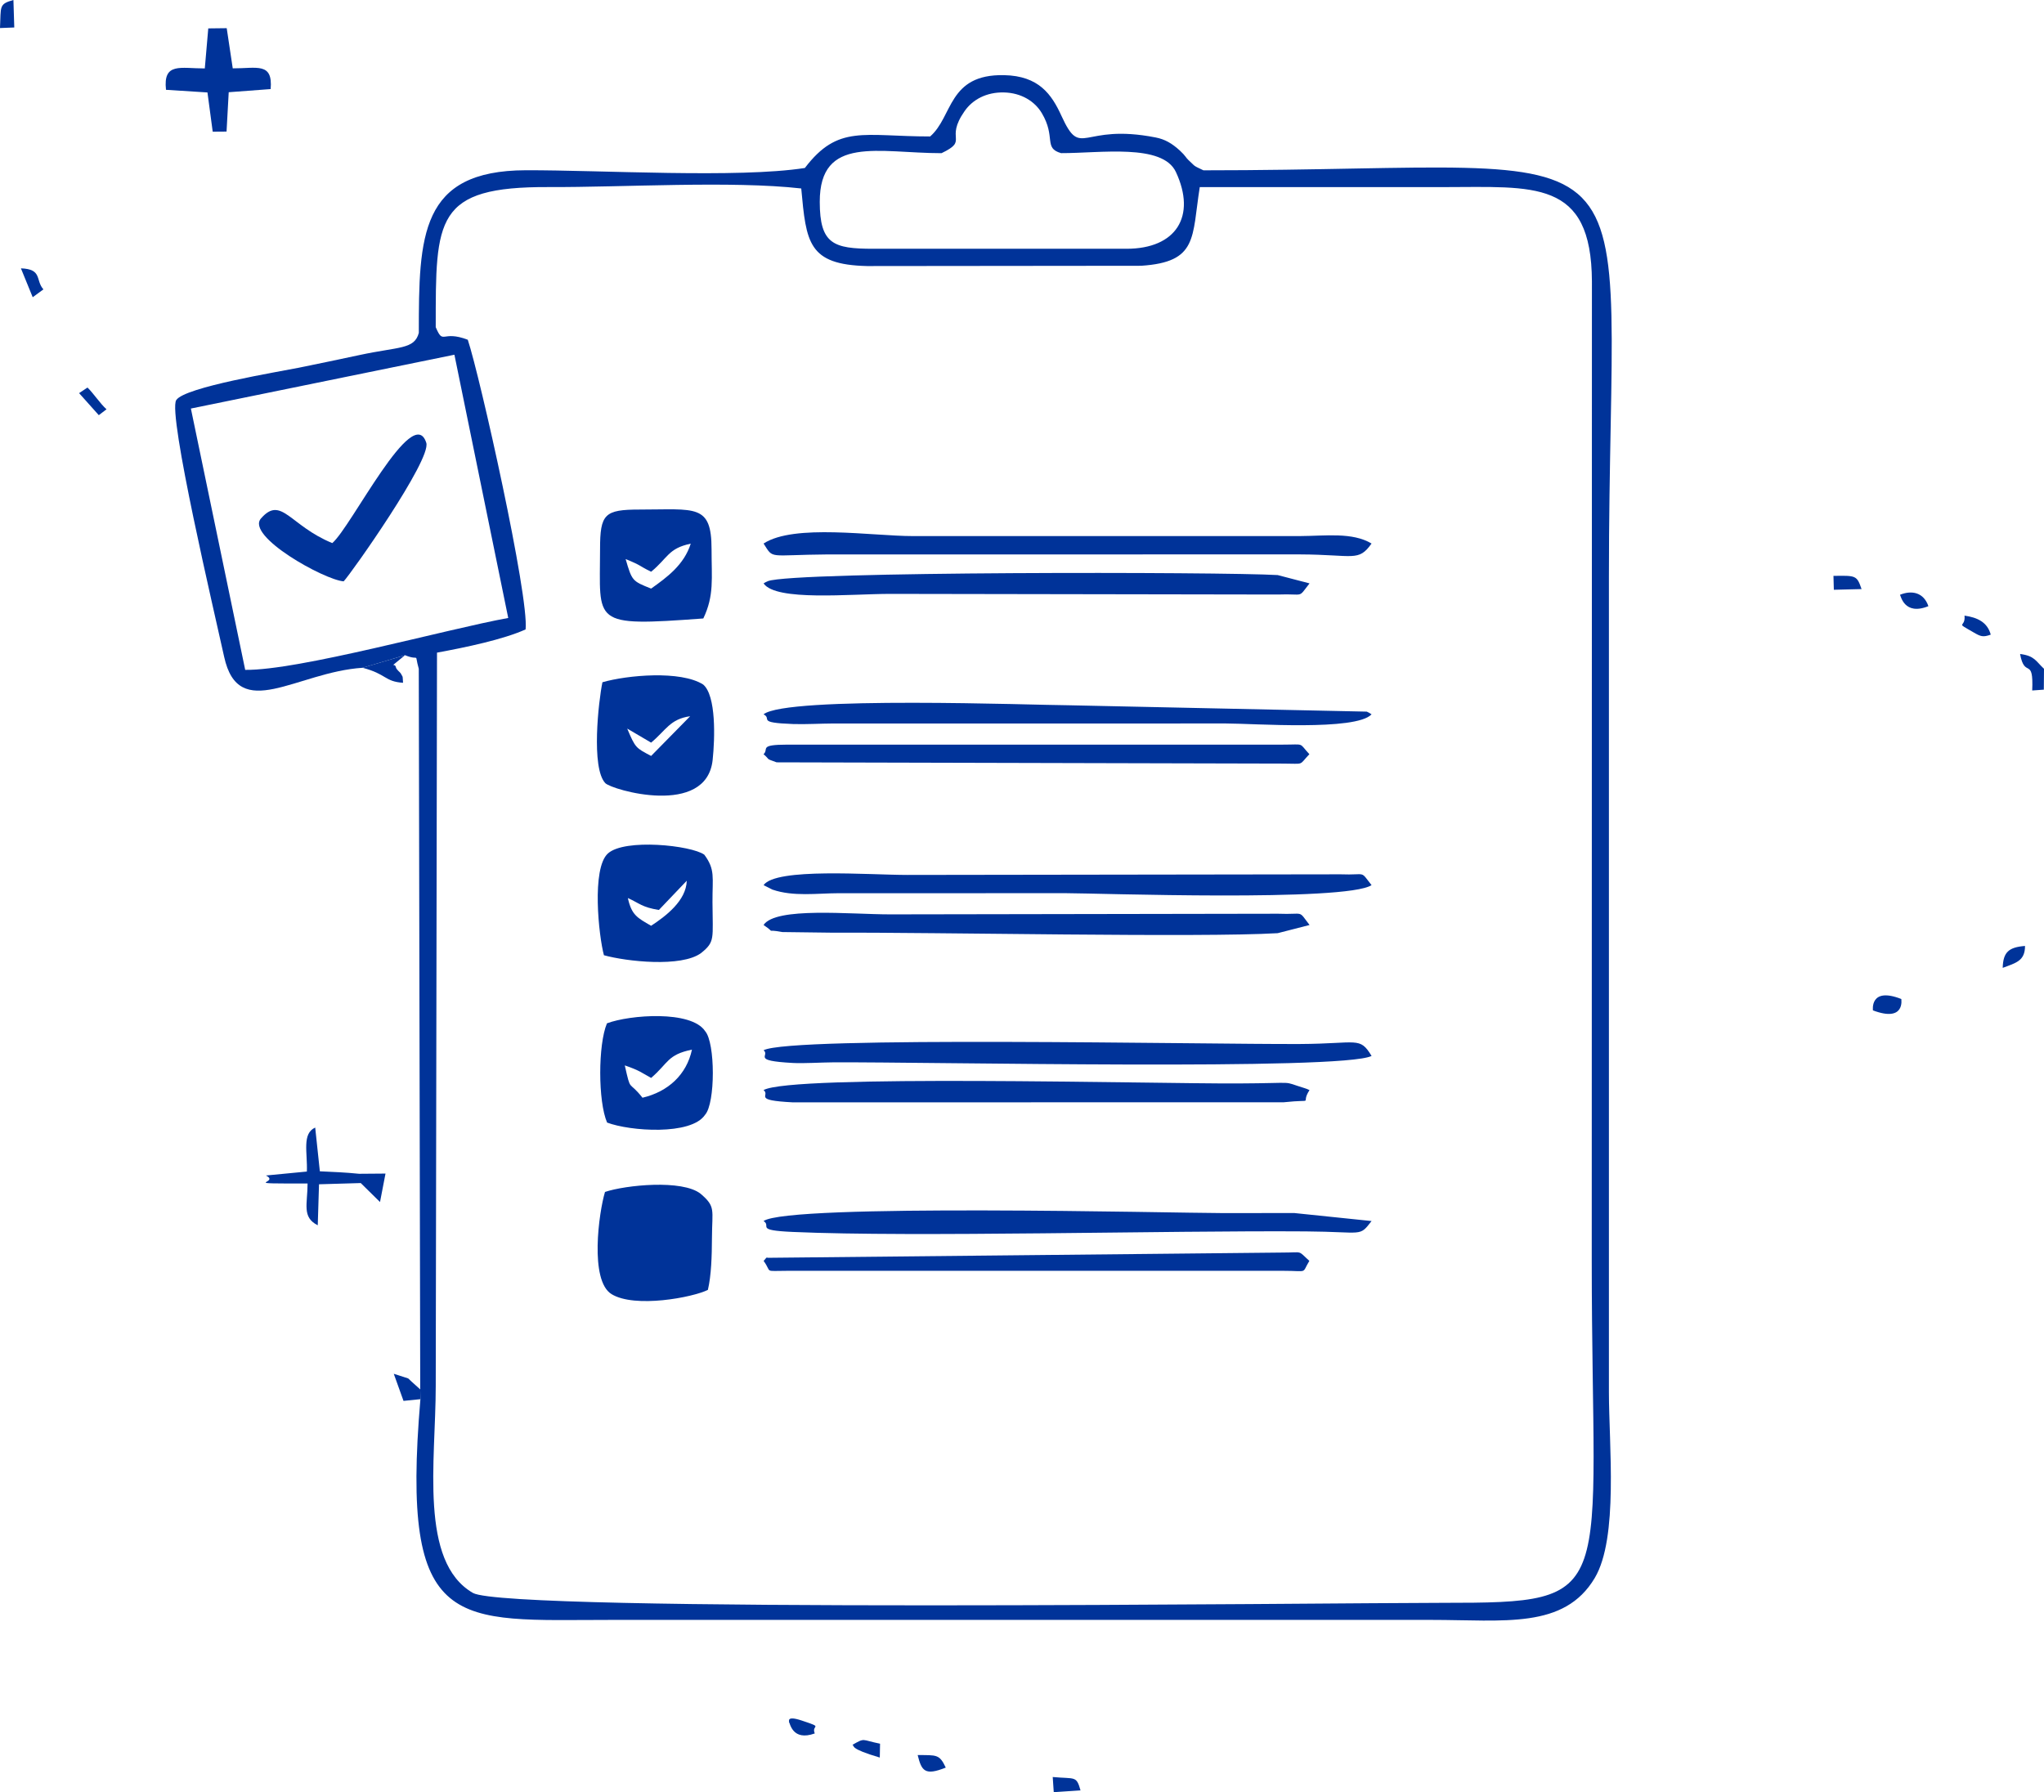 <?xml version="1.0" encoding="UTF-8"?>
<!DOCTYPE svg PUBLIC "-//W3C//DTD SVG 1.1//EN" "http://www.w3.org/Graphics/SVG/1.1/DTD/svg11.dtd">
<!-- Creator: CorelDRAW -->
<svg xmlns="http://www.w3.org/2000/svg" xml:space="preserve" width="100%" height="100%" version="1.1" style="shape-rendering:geometricPrecision; text-rendering:geometricPrecision; image-rendering:optimizeQuality; fill-rule:evenodd; clip-rule:evenodd"
viewBox="0 0 5107.52 4478.64"
 xmlns:xlink="http://www.w3.org/1999/xlink"
 xmlns:xodm="http://www.corel.com/coreldraw/odm/2003">
 <defs>
  <style type="text/css">
   <![CDATA[
    .fil0 {fill:#003399}
   ]]>
  </style>
 </defs>
 <g id="Layer_x0020_1">
  <path class="fil0" d="M1135.48 886.46l134.48 657.86c-155.26,28.2 -524.33,131.48 -657.26,129.71l-135.72 -653.06 658.51 -134.51zm-46.68 -68.8c0,-271.18 -2.56,-351.42 281.98,-350.17 185.86,0.81 456.49,-16.22 631.35,3.5 12.43,134.97 17,190.46 164.59,193.89l684.78 -0.7c142.28,-9.32 126.42,-70.45 146.43,-196.58 202.24,0 404.48,0.03 606.72,0 228.76,-0.03 371.98,-20.95 373.22,235.75l-0.44 2447.67c0,842.65 74.3,854.61 -372.78,854.53 -270.46,-0.06 -2336.8,25.05 -2422.93,-24.75 -134.93,-78.02 -92.92,-329.71 -92.92,-516.76l3.16 -1833.08c71.54,-13.09 165.98,-32.97 221.38,-58 9.07,-81.61 -113.83,-631.81 -144.46,-723.91 -65.55,-25.04 -60.32,14.89 -80.07,-31.37zm1263.82 -434.85c69.59,-33.25 6.86,-32.48 57.77,-105.27 19.93,-28.5 54.33,-47.56 98.36,-46.52 43.3,1.02 76.93,22.18 94.45,51.6 35.95,60.37 3.6,87.33 48.2,100.07 98.04,0.31 253.38,-24.71 286.96,47.24 51.5,110.35 0.85,191.75 -123.35,191.75l-633.12 0c-99.29,0 -133.35,-11.6 -133.51,-117.04 -0.26,-167.97 147.5,-121.84 304.24,-121.84zm-1446.65 1285.99l106.05 -31.44c39.5,16.09 22.11,-9.88 34.4,33.98l3.63 1800.83 0.45 24.43c-50.23,588.61 87.46,551.59 476.94,551.59l2048.76 0c182.37,0 332.29,23.68 408.71,-104.74 59.69,-100.31 35.4,-332.57 35.4,-465.17 0,-678.37 0,-1356.17 0,-2034.58 0,-1175.41 157.36,-1018.07 -1013.2,-1018.07 -27.96,-13.27 -18.43,-8.26 -37.68,-25.87 -6.14,-5.61 -7.02,-10.32 -20.33,-22.65 -20.78,-19.25 -38.59,-29.08 -60.85,-33.47 -187.53,-37.04 -185.65,56.02 -235.91,-54.1 -24.49,-53.66 -56.33,-99.89 -143.22,-101.73 -140.82,-2.98 -127.63,103.72 -184.94,153.19 -166.55,0 -229.91,-30.48 -313,78.78 -166.96,26.02 -510.91,5.09 -697.48,5.67 -264.24,0.82 -267.17,163.83 -267.17,406.45 -11.07,41.59 -49.22,34.07 -148.2,55.35 -51.9,11.16 -101.31,21.39 -151.53,31.66 -47.52,9.72 -285.66,48.31 -306.45,80.96 -21.8,34.22 96.5,535.19 119.68,641.3 36.33,166.35 180.48,38.46 345.96,27.64z"/>
  <path class="fil0" d="M3248.97 2609.01c-235.73,1.18 -1273.95,-20.36 -1340.92,15.59 17.37,14.03 -32.47,25.99 73,31.78 27.13,1.49 71.78,-1.39 101.23,-1.56 241.24,-1.28 1271.86,21.12 1345,-16 -29.87,-49.1 -33.68,-30.54 -178.31,-29.82z"/>
  <path class="fil0" d="M1511.76 2978.72c-15.27,50.48 -39.15,221.26 16.33,255.34 58.17,35.74 203.23,8.25 240.76,-10.61 8.45,-35.75 9.98,-84.13 10.17,-129.88 0.31,-71.13 9.92,-77.7 -28.43,-110.38 -45.73,-36.2 -187.67,-21.7 -238.83,-4.48z"/>
  <path class="fil0" d="M3049.78 3031.5c-111.78,0 -1079.54,-24.17 -1141.82,19.93 21.04,13.35 -23.56,22.98 73.3,27.25 305.08,13.47 931.48,-3.88 1281.98,-1.37 144.82,1.04 132.39,14.67 164.04,-25.89l-192.55 -19.94c-61.65,0.18 -123.31,0.02 -184.96,0.02z"/>
  <path class="fil0" d="M1627.02 1855.85c37.04,-30.79 47.15,-59.02 97.53,-65.95l-97.53 99.21c-38.11,-20.04 -39.29,-19.73 -59.74,-68.35l59.74 35.1zm-121.67 -150.89c-9.76,47.09 -28.66,214.31 7.15,252.1 15.94,16.83 252.97,85.83 268.25,-57.95 5.72,-53.84 9.09,-160.65 -23.69,-188.47 -56.23,-35.71 -190.02,-23.51 -251.71,-5.68z"/>
  <path class="fil0" d="M1627.02 2313.55c-34.78,-20.06 -48.75,-26.79 -58.12,-69.3 29.24,13.14 34.94,22.91 77.51,29.81l69.68 -73.09c-1.32,50.04 -52.8,88.82 -89.07,112.58zm132.85 -177.67c-32.47,-23.31 -198.93,-41.07 -240.9,-2.95 -41.07,37.3 -22.94,206 -9.88,254.24 56.28,15.63 193.56,30.89 242.83,-5.51 35.46,-28.56 28.81,-35.3 28.42,-127.07 -0.26,-62.71 7.28,-81.3 -20.47,-118.72z"/>
  <path class="fil0" d="M2267.26 2186.5c-95.04,0 -328.25,-18.63 -359.25,25.49l22.14 11.17c52.3,17.99 111.24,9.15 166.37,8.98l569.11 -0.02c74.39,0 697.58,22 761.59,-20.13 -29.93,-37.92 -11.24,-24.42 -77.36,-27.03l-1082.61 1.54z"/>
  <path class="fil0" d="M1908.05 1358.32c25.63,40.19 9.74,28.38 159.96,27.22l1180.96 -0.06c134.55,0.59 145.15,19.25 178.25,-27.17 -47.91,-28.76 -115.26,-18.96 -178.26,-18.65l-967.47 0.04c-102.2,0 -297.34,-31.31 -373.44,18.61z"/>
  <path class="fil0" d="M1627.02 1470.91c-47.06,-18.78 -47.67,-18.89 -63.7,-73.81 41.6,16.95 31.5,15.96 63.7,31.7 42.28,-34.67 42.17,-58.2 99.01,-70.2 -16.71,52.83 -58.84,83.77 -99.01,112.3zm-127.61 -98.36c0,185.74 -24.4,193.82 258,173.01 27.45,-57.26 20.62,-99.42 20.62,-173.01 0,-113.91 -40.08,-99.16 -179.36,-99.16 -88.13,0 -99.26,10.84 -99.26,99.16z"/>
  <path class="fil0" d="M3092.45 2707.59c-215.42,0.92 -1115.41,-23 -1184.5,16.6 18.31,14.04 -29.97,25.26 73.15,30.63l1226.67 -0.2c83.62,-8.9 39.34,8.02 64.43,-30.43 -3.96,-2.06 -9.01,-3.88 -12.46,-4.93 -61.62,-18.67 -10.56,-12.34 -167.29,-11.67z"/>
  <path class="fil0" d="M1908.01 1457.92c30.69,45.24 217.23,26.21 316.57,26.21l968.78 1.61c67.68,-2.68 48.46,10.78 78.9,-27.82l-79.59 -20.79c-135.76,-8.21 -1210.19,-9.51 -1273.74,15.13 -2.87,1.11 -7.55,3.33 -10.92,5.66z"/>
  <path class="fil0" d="M2224.57 2285.06c-100.44,0 -286.07,-19.24 -316.62,26.53 35.12,23.8 -0.89,8.65 46.7,17.64l127.64 1.62c252.2,-1.31 917.5,12.69 1110.37,1.19l79.65 -20.45c-30.11,-38.87 -10.76,-25.41 -78.93,-28.15l-968.8 1.62z"/>
  <path class="fil0" d="M2665.63 1762.38c-70.74,0 -701.32,-23.8 -757.68,22.78 22.76,11.44 -19.52,20.81 73.44,24.2 30.06,1.1 69.48,-1.21 100.88,-1.33l981.73 -0.03c68.7,0 323.85,19.18 363.24,-22.85 -3.66,-2.76 -8.54,-5.28 -11.98,-6.76l-749.63 -16.02z"/>
  <path class="fil0" d="M1605.43 2743.25c-35.95,-45.66 -28.43,-11.12 -44.22,-80.79 37.11,12.71 41.36,17.91 65.81,31.32 43.33,-37.18 40.3,-58.09 102.04,-70.74 -13.36,62.71 -59.69,105.2 -123.63,120.21zm-88.75 -185.93c-22.43,52.95 -22.52,195.31 0.33,248.04 57.2,21.62 210.15,32.59 244.82,-19.48 25.94,-28.87 25.7,-180.09 0.17,-208.95 -34.62,-52.64 -188.17,-41.1 -245.32,-19.6z"/>
  <path class="fil0" d="M1907.95 1884.75c18,15.37 2.71,9.59 32.59,20.35l1265.73 3.15c54.89,0 37.79,5.69 65.59,-23.5 -27.71,-29.68 -10.01,-23.9 -65.59,-23.9l-1237.79 0c-74.57,0 -46.22,11.04 -60.53,23.9z"/>
  <path class="fil0" d="M3206.28 3175.81c64.39,0 45.3,8.31 65.49,-24.78 -30,-27.4 -14.83,-20.85 -65.49,-20.85l-1288.51 13.12c-2.09,-3.37 -6.4,5.2 -9.66,7.73 22.11,30.28 -1.84,24.78 60.38,24.78l1237.79 0z"/>
  <path class="fil0" d="M858.74 1452.79c18.09,-18.69 219.82,-304.32 206.45,-346.2 -32.84,-102.92 -188.1,211.43 -234.91,250.61 -106.41,-43.59 -127.22,-119.65 -178.09,-61.66 -38.88,44.11 158.33,153.81 206.55,157.26z"/>
  <path class="fil0" d="M511.75 171.02c-60.58,0.09 -104.58,-15.9 -96.96,53.41l103.62 6.61 13.1 98.02 34.59 -0.25 5.42 -98.35 104.78 -7.85c5.82,-67.68 -34.5,-51.5 -94.72,-51.81l-15.07 -100.38 -46.09 0.54 -8.67 100.06z"/>
  <path class="fil0" d="M768.56 2957.65c0,51.34 -14.83,84.05 25.43,104.42l3.15 -102.52 104.29 -3.04 48.15 47.41 13.71 -71.12 -65.97 0.53c-34.52,-3.51 -63.93,-4.63 -98.1,-6.2l-11.61 -109.3c-33.57,15.04 -18.95,62.62 -20.81,109.91l-102.35 9.87c38.77,19.64 -74.62,20.04 104.12,20.04z"/>
  <path class="fil0" d="M905.97 1668.8c60.42,15.76 54.71,34.36 101.15,37.52 -1.55,-21.37 0.56,-10.96 -5.7,-23.46 -1.3,-2.59 -11.24,-9.44 -12.31,-15.79 -0.85,-5.06 -5.44,-5.25 -6.58,-5.49l29.49 -24.22 -106.05 31.44z"/>
  <path class="fil0" d="M5078.05 1725.53l29.03 -2.04 0.44 -52.15c-20.91,-19.55 -23.32,-32.3 -59.79,-37.01 11.55,63.28 34.06,4.69 30.33,91.2z"/>
  <path class="fil0" d="M4680.11 2525c81.3,30.63 70.73,-28.1 70.85,-28.45 -79.55,-31.28 -70.82,28.37 -70.85,28.45z"/>
  <path class="fil0" d="M1050.49 3496.59l-0.45 -24.43 -21.26 -19.14c-2.71,-2.31 -6.07,-6.13 -8.85,-8.32l-35.96 -11.53 24.31 67.7 42.21 -4.28z"/>
  <path class="fil0" d="M4974.44 1585.97c-8.37,-31.43 -33.85,-42.96 -65.52,-47.5 3.17,32.84 -26.66,13.34 23.13,42.19 17.13,9.93 23.21,12.32 42.4,5.31z"/>
  <path class="fil0" d="M2363.26 4417.3c-15.86,-34.02 -23.08,-30.86 -70.2,-31.39 9.73,39.2 17.43,52.49 70.2,31.39z"/>
  <path class="fil0" d="M4651.66 1472.15c-11.83,-34.33 -13.91,-33.91 -70.21,-32.98l0.93 34.7 69.29 -1.73z"/>
  <path class="fil0" d="M33.54 0c-36.9,10.15 -30.87,15.72 -33.54,70.09l35.67 -1.41 -2.12 -68.68z"/>
  <path class="fil0" d="M2699.98 4474.22c-10.53,-37.39 -13.02,-28.13 -69.45,-33.4l2.55 37.82 66.91 -4.42z"/>
  <path class="fil0" d="M4818.65 1514.83c-11.87,-34.54 -41.63,-40.4 -70.99,-28.46 1.76,1.29 10.22,53.13 70.99,28.46z"/>
  <path class="fil0" d="M108.49 723.17c-20.49,-23.03 -2.06,-50.66 -56.24,-52.58l29.48 72.18 26.76 -19.6z"/>
  <path class="fil0" d="M2003.44 4299.72c-40.54,-13.46 -30.15,3.09 -31.94,3.76 2.76,2.13 8.19,48.67 64.45,28.46 -9.6,-22.77 24.95,-13.14 -32.51,-32.21z"/>
  <path class="fil0" d="M2199.07 4357.58c-47.24,-9.51 -36.71,-15.53 -68.98,2.81 6.18,2.99 -9.15,9.02 68.33,31.8l0.65 -34.61z"/>
  <path class="fil0" d="M5004.33 2418.73c33.17,-12.46 55.76,-17.33 55.77,-54.76 -40.7,3.2 -54.74,15.44 -55.77,54.76z"/>
  <path class="fil0" d="M266.15 1022.82c-15.76,-14.08 -32.89,-40.27 -47.54,-54.33l-20.98 13.97 49.23 55.06 19.29 -14.7z"/>
 </g>
</svg>
